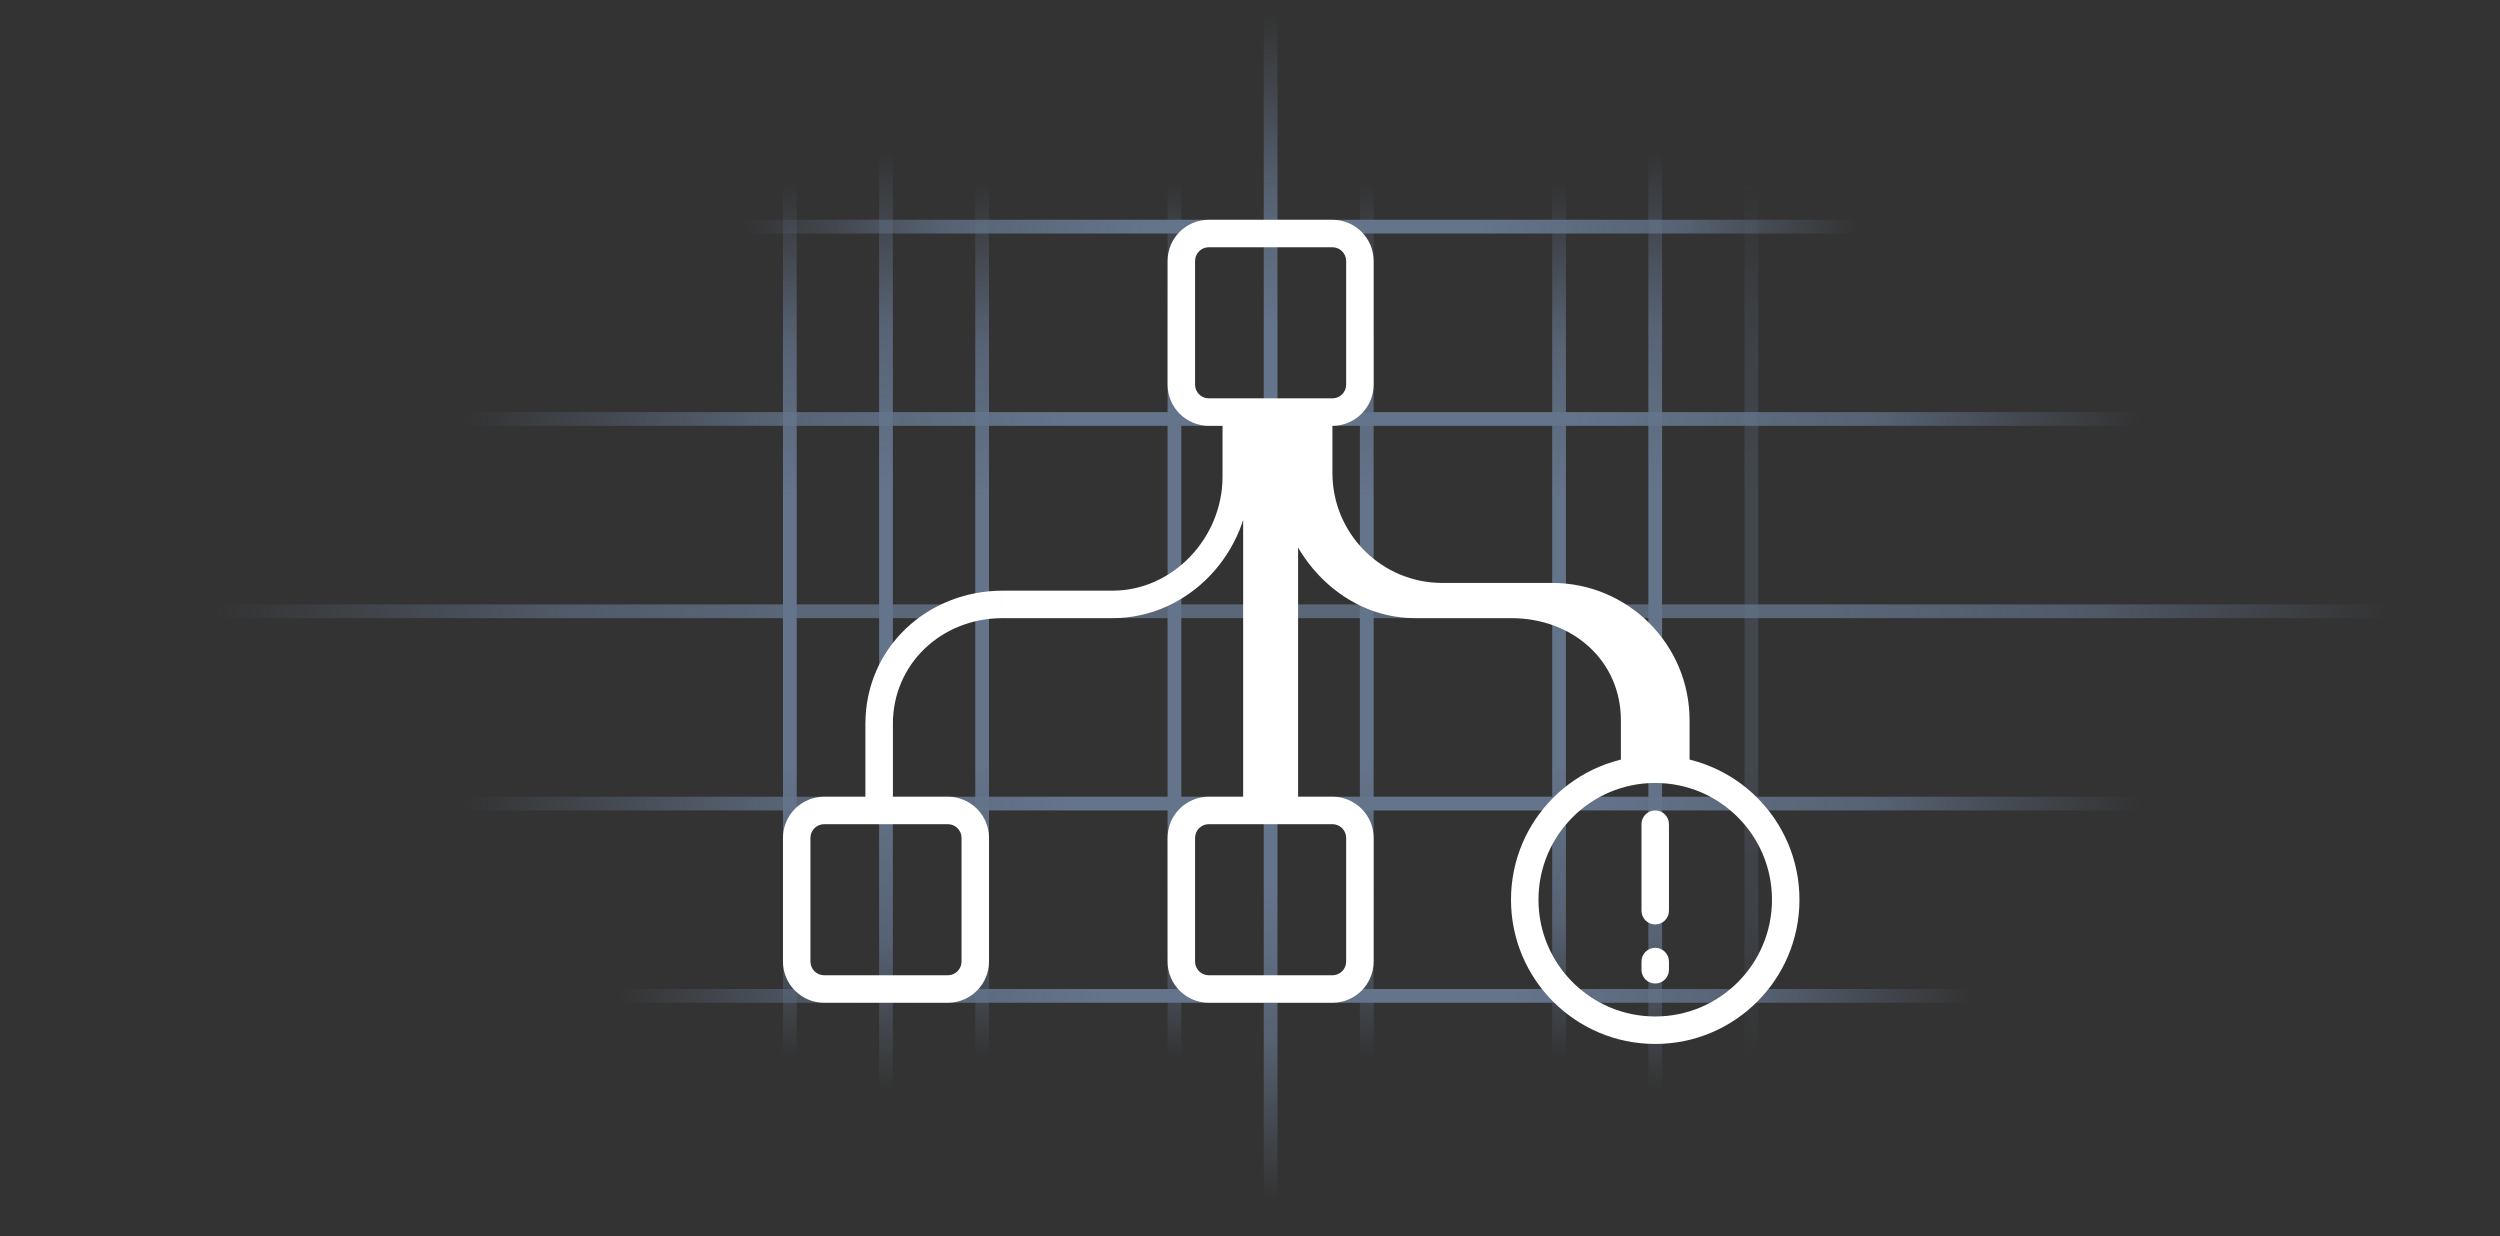 <svg fill="none" height="90" viewBox="0 0 182 90" width="182" xmlns="http://www.w3.org/2000/svg" xmlns:xlink="http://www.w3.org/1999/xlink"><rect x="0" y="0" width="182" height="90" fill="#333333" stroke="none"/><linearGradient id="a"><stop offset=".03" stop-color="#64748b" stop-opacity="0"/><stop offset=".16" stop-color="#64748b" stop-opacity=".74"/><stop offset=".275" stop-color="#64748b"/><stop offset=".715" stop-color="#64748b"/><stop offset=".81" stop-color="#64748b" stop-opacity=".75"/><stop offset=".96" stop-color="#64748b" stop-opacity="0"/></linearGradient><linearGradient id="b" gradientUnits="userSpaceOnUse" x1="90.5" x2="90.5" xlink:href="#a" y1="90.149" y2="-2.685"/><linearGradient id="c"><stop offset=".03" stop-color="#64748b" stop-opacity="0"/><stop offset=".18" stop-color="#64748b" stop-opacity=".74"/><stop offset=".345" stop-color="#64748b"/><stop offset=".475" stop-color="#64748b"/><stop offset=".625" stop-color="#64748b"/><stop offset=".785" stop-color="#64748b" stop-opacity=".75"/><stop offset=".96" stop-color="#64748b" stop-opacity="0"/></linearGradient><linearGradient id="d" gradientUnits="userSpaceOnUse" x1="62.5" x2="62.5" xlink:href="#c" y1="81.434" y2="8.143"/><linearGradient id="e" gradientUnits="userSpaceOnUse" x1="137.816" x2="50.682" xlink:href="#c" y1="18.5" y2="18.5"/><linearGradient id="f" gradientUnits="userSpaceOnUse" x1="146.627" x2="40.763" xlink:href="#c" y1="74.5" y2="74.5"/><linearGradient id="g" gradientUnits="userSpaceOnUse" x1="159.676" x2="28.568" xlink:href="#c" y1="60.5" y2="60.5"/><linearGradient id="h" gradientUnits="userSpaceOnUse" x1="179.107" x2="8.911" xlink:href="#a" y1="46.5" y2="46.5"/><linearGradient id="i" gradientUnits="userSpaceOnUse" x1="159.676" x2="28.568" xlink:href="#c" y1="32.5" y2="32.5"/><linearGradient id="j" gradientUnits="userSpaceOnUse" x1="118.5" x2="118.5" xlink:href="#c" y1="81.434" y2="8.143"/><linearGradient id="k" gradientUnits="userSpaceOnUse" x1="83.5" x2="83.5" xlink:href="#a" y1="79.005" y2="10.601"/><linearGradient id="l" gradientUnits="userSpaceOnUse" x1="69.5" x2="69.5" xlink:href="#c" y1="79.005" y2="10.601"/><linearGradient id="m" gradientUnits="userSpaceOnUse" x1="55.5" x2="55.5" xlink:href="#c" y1="79.005" y2="10.601"/><linearGradient id="n" gradientUnits="userSpaceOnUse" x1="97.5" x2="97.5" xlink:href="#c" y1="79.005" y2="10.601"/><linearGradient id="o" gradientUnits="userSpaceOnUse" x1="111.5" x2="111.5" xlink:href="#c" y1="79.005" y2="10.601"/><linearGradient id="p" gradientUnits="userSpaceOnUse" x1="125.5" x2="125.5" xlink:href="#c" y1="79.005" y2="10.601"/><clipPath id="q"><path d="m0 0h182v90h-182z"/></clipPath><g clip-path="url(#q)"><path d="m92.5-13v114" stroke="url(#b)"/><path d="m64.5-0v90" stroke="url(#d)"/><path d="m41 16.5h107" stroke="url(#e)"/><path d="m29 72.5h130" stroke="url(#f)"/><path d="m14 58.5h161" stroke="url(#g)"/><path d="m-10 44.5h209" opacity=".8" stroke="url(#h)"/><path d="m14 30.5h161" stroke="url(#i)"/><path d="m120.5-0v90" stroke="url(#j)"/><path d="m85.5 3v84" stroke="url(#k)"/><path d="m71.5 3v84" stroke="url(#l)"/><path d="m57.5 3v84" stroke="url(#m)"/><path d="m99.5 3v84" stroke="url(#n)"/><path d="m113.5 3v84" stroke="url(#o)"/><path d="m127.5 3v84" opacity=".3" stroke="url(#p)"/><path d="m121.5 60c0-.552-.448-1-1-1s-1 .448-1 1zm0 10c0-.552-.448-1-1-1s-1 .448-1 1zm-10.5-26.561v-1h-.035l-.035.002zm8.5 27.161c0 .552.448 1 1 1s1-.448 1-1zm0-4.3c0 .552.448 1 1 1s1-.448 1-1zm-59.5-6.3h9v-2h-9zm10 1v9h2v-9zm-1 10h-9v2h9zm-10-1v-9h-2v9zm1 1c-.552 0-1-.448-1-1h-2c0 1.657 1.343 3 3 3zm10-1c0 .552-.448 1-1 1v2c1.657 0 3-1.343 3-3zm-1-10c.552 0 1 .448 1 1h2c0-1.657-1.343-3-3-3zm-9-2c-1.657 0-3 1.343-3 3h2c0-.552.448-1 1-1zm28 2h9v-2h-9zm10 1v9h2v-9zm-1 10h-9v2h9zm-10-1v-9h-2v9zm1 1c-.552 0-1-.448-1-1h-2c0 1.657 1.343 3 3 3zm10-1c0 .552-.448 1-1 1v2c1.657 0 3-1.343 3-3zm-1-10c.552 0 1 .448 1 1h2c0-1.657-1.343-3-3-3zm-9-2c-1.657 0-3 1.343-3 3h2c0-.552.448-1 1-1zm0-40h9v-2h-9zm10 1v9h2v-9zm-1 10h-9v2h9zm-10-1v-9h-2v9zm1 1c-.552 0-1-.448-1-1h-2c0 1.657 1.343 3 3 3zm10-1c0 .552-.448 1-1 1v2c1.657 0 3-1.343 3-3zm-1-10c.552 0 1 .448 1 1h2c0-1.657-1.343-3-3-3zm-9-2c-1.657 0-3 1.343-3 3h2c0-.552.448-1 1-1zm1 14v4.705h2v-4.705zm-8 13c-.01 0-.019 0-.029 0s-.019 0-.029 0c-.01 0-.019 0-.029 0-.01 0-.019 0-.029 0-.01 0-.019 0-.029 0-.01 0-.019 0-.029 0-.01 0-.019 0-.029 0s-.019 0-.029 0-.019 0-.029 0-.019 0-.029 0c-.01 0-.019 0-.029 0-.009 0-.019 0-.029 0s-.019 0-.029 0c-.01 0-.019 0-.029 0s-.019 0-.028 0c-.009 0-.019 0-.029 0-.009 0-.019 0-.028 0-.009 0-.019 0-.028 0s-.019 0-.028 0-.019 0-.028 0-.019 0-.028 0-.019 0-.028 0-.019 0-.028 0-.019 0-.028 0c-.009 0-.019 0-.028 0s-.019 0-.028 0-.019 0-.028 0-.019 0-.028 0-.019 0-.028 0c-.009 0-.019 0-.028 0-.009 0-.018 0-.028 0-.009 0-.018 0-.028 0-.009 0-.018 0-.028 0s-.018 0-.028 0-.018 0-.028 0-.018 0-.028 0-.018 0-.028 0c-.009 0-.018 0-.027 0s-.018 0-.027 0-.018 0-.027 0-.018 0-.027 0-.018 0-.027 0c-.009 0-.018 0-.027 0-.009 0-.018 0-.027 0-.009 0-.018 0-.027 0-.009 0-.018 0-.027 0s-.018 0-.027 0-.018 0-.027 0-.018 0-.027 0-.018 0-.027 0c-.009 0-.018 0-.027 0s-.018 0-.027 0c-.009 0-.018 0-.027 0s-.018 0-.027 0c-.009 0-.018 0-.027 0s-.018 0-.027 0c-.009 0-.018 0-.026 0-.009 0-.018 0-.026 0s-.018 0-.026 0c-.009 0-.018 0-.026 0s-.018 0-.026 0-.018 0-.026 0c-.009 0-.018 0-.026 0-.009 0-.018 0-.026 0-.009 0-.018 0-.026 0s-.017 0-.026 0-.017 0-.026 0-.017 0-.026 0-.017 0-.026 0c-.009 0-.017 0-.026 0-.009 0-.017 0-.026 0-.009 0-.017 0-.026 0s-.017 0-.026 0c-.009 0-.017 0-.026 0-.009 0-.017 0-.026 0-.009 0-.017 0-.026 0-.009 0-.017 0-.026 0-.009 0-.017 0-.025 0s-.017 0-.025 0-.017 0-.025 0c-.009 0-.017 0-.025 0-.009 0-.017 0-.025 0-.008 0-.017 0-.025 0-.008 0-.017 0-.025 0s-.017 0-.025 0-.017 0-.025 0c-.008 0-.017 0-.025 0-.008 0-.017 0-.025 0-.008 0-.017 0-.025 0s-.017 0-.025 0c-.008 0-.017 0-.025 0-.008 0-.017 0-.025 0s-.017 0-.025 0c-.008 0-.017 0-.025 0-.008 0-.017 0-.025 0s-.016 0-.025 0c-.008 0-.017 0-.025 0-.008 0-.016 0-.025 0s-.016 0-.025 0c-.008 0-.016 0-.025 0-.008 0-.016 0-.024 0s-.016 0-.024 0-.016 0-.024 0-.016 0-.024 0c-.008 0-.016 0-.024 0-.008 0-.016 0-.024 0-.008 0-.016 0-.024 0-.008 0-.016 0-.024 0s-.016 0-.024 0-.016 0-.024 0-.016 0-.024 0-.016 0-.024 0c-.008 0-.016 0-.024 0s-.016 0-.024 0-.016 0-.024 0-.016 0-.024 0c-.008 0-.016 0-.024 0-.008 0-.016 0-.024 0-.008 0-.016 0-.024 0-.008 0-.016 0-.023 0s-.016 0-.023 0-.016 0-.023 0-.016 0-.023 0c-.008 0-.015 0-.023 0-.008 0-.015 0-.023 0s-.015 0-.023 0-.015 0-.023 0-.015 0-.023 0c-.008 0-.015 0-.023 0-.008 0-.015 0-.023 0-.008 0-.015 0-.023 0-.008 0-.015 0-.023 0s-.015 0-.023 0-.015 0-.023 0-.015 0-.023 0c-.007 0-.015 0-.023 0-.008 0-.015 0-.023 0-.008 0-.015 0-.023 0s-.015 0-.022 0-.015 0-.022 0c-.007 0-.015 0-.022 0-.007 0-.015 0-.022 0-.007 0-.015 0-.022 0s-.015 0-.022 0-.015 0-.022 0c-.007 0-.015 0-.022 0s-.015 0-.022 0-.015 0-.022 0c-.007 0-.015 0-.022 0-.007 0-.015 0-.022 0s-.015 0-.022 0c-.007 0-.015 0-.022 0s-.015 0-.022 0c-.007 0-.015 0-.022 0s-.015 0-.022 0-.014 0-.022 0-.014 0-.022 0-.014 0-.021 0-.014 0-.021 0c-.007 0-.014 0-.021 0s-.014 0-.021 0-.014 0-.021 0-.014 0-.021 0c-.007 0-.014 0-.021 0-.007 0-.014 0-.021 0-.007 0-.014 0-.021 0s-.014 0-.021 0-.014 0-.021 0-.014 0-.021 0-.014 0-.021 0c-.007 0-.014 0-.021 0-.007 0-.014 0-.021 0-.007 0-.014 0-.021 0s-.014 0-.021 0c-.007 0-.014 0-.021 0s-.014 0-.021 0c-.007 0-.014 0-.021 0s-.014 0-.021 0-.014 0-.02 0-.014 0-.02 0c-.007 0-.013 0-.02 0-.007 0-.013 0-.02 0-.007 0-.013 0-.02 0-.007 0-.013 0-.02 0s-.013 0-.02 0-.013 0-.02 0c-.007 0-.013 0-.02 0-.007 0-.013 0-.02 0-.007 0-.013 0-.02 0-.007 0-.013 0-.02 0s-.013 0-.02 0c-.006 0-.013 0-.02 0-.006 0-.013 0-.02 0-.007 0-.013 0-.02 0-.006 0-.013 0-.019 0s-.013 0-.019 0-.013 0-.019 0-.013 0-.019 0-.013 0-.019 0c-.006 0-.013 0-.019 0-.006 0-.013 0-.019 0s-.013 0-.019 0c-.006 0-.013 0-.019 0s-.013 0-.019 0c-.006 0-.013 0-.019 0s-.013 0-.019 0c-.006 0-.013 0-.019 0s-.013 0-.019 0-.013 0-.019 0c-.006 0-.013 0-.019 0-.006 0-.012 0-.019 0-.006 0-.012 0-.019 0s-.012 0-.019 0-.012 0-.018 0c-.006 0-.012 0-.018 0-.006 0-.012 0-.018 0s-.012 0-.018 0-.012 0-.018 0-.012 0-.018 0c-.006 0-.012 0-.018 0-.006 0-.012 0-.018 0s-.012 0-.018 0-.012 0-.018 0-.012 0-.018 0-.012 0-.018 0c-.006 0-.012 0-.018 0-.006 0-.012 0-.018 0s-.012 0-.018 0-.012 0-.018 0-.012 0-.018 0-.012 0-.018 0-.012 0-.018 0c-.006 0-.012 0-.018 0s-.012 0-.017 0-.012 0-.017 0-.012 0-.017 0c-.006 0-.011 0-.017 0-.006 0-.011 0-.017 0s-.011 0-.017 0-.011 0-.017 0-.011 0-.017 0c-.006 0-.011 0-.017 0-.006 0-.011 0-.017 0-.006 0-.011 0-.017 0s-.011 0-.017 0-.011 0-.017 0c-.005 0-.011 0-.017 0-.005 0-.011 0-.017 0s-.011 0-.017 0-.011 0-.017 0-.011 0-.017 0c-.005 0-.011 0-.016 0-.005 0-.011 0-.016 0-.005 0-.011 0-.016 0-.005 0-.011 0-.016 0s-.011 0-.016 0c-.005 0-.011 0-.016 0s-.011 0-.016 0c-.005 0-.011 0-.016 0-.005 0-.011 0-.016 0s-.011 0-.016 0-.011 0-.016 0c-.005 0-.011 0-.016 0-.005 0-.011 0-.016 0s-.01 0-.016 0c-.005 0-.01 0-.016 0s-.01 0-.015 0c-.005 0-.01 0-.015 0-.005 0-.01 0-.015 0-.005 0-.01 0-.015 0-.005 0-.01 0-.015 0s-.01 0-.015 0c-.005 0-.01 0-.015 0-.005 0-.01 0-.015 0-.005 0-.01 0-.015 0s-.01 0-.015 0-.01 0-.015 0-.01 0-.015 0c-.005 0-.01 0-.015 0-.005 0-.01 0-.015 0s-.01 0-.015 0-.01 0-.015 0c-.005 0-.01 0-.015 0s-.01 0-.015 0c-.005 0-.01 0-.015 0-.005 0-.01 0-.014 0s-.01 0-.014 0-.01 0-.014 0c-.005 0-.009 0-.014 0-.005 0-.009 0-.014 0-.005 0-.009 0-.014 0-.005 0-.009 0-.014 0-.005 0-.009 0-.014 0s-.009 0-.014 0c-.005 0-.009 0-.014 0-.005 0-.009 0-.014 0s-.009 0-.014 0-.009 0-.014 0c-.004 0-.009 0-.014 0-.004 0-.009 0-.014 0s-.009 0-.014 0c-.004 0-.009 0-.013 0s-.009 0-.013 0c-.004 0-.009 0-.013 0-.004 0-.009 0-.013 0-.004 0-.009 0-.013 0-.004 0-.009 0-.013 0s-.009 0-.013 0c-.004 0-.009 0-.013 0-.004 0-.009 0-.013 0s-.009 0-.013 0-.009 0-.013 0-.009 0-.013 0c-.004 0-.009 0-.013 0-.004 0-.009 0-.013 0-.004 0-.009 0-.013 0s-.008 0-.013 0-.008 0-.013 0-.008 0-.013 0-.008 0-.012 0c-.004 0-.008 0-.012 0-.004 0-.008 0-.012 0s-.008 0-.012 0-.008 0-.012 0c-.004 0-.008 0-.012 0-.004 0-.008 0-.012 0-.004 0-.008 0-.012 0s-.008 0-.012 0c-.004 0-.008 0-.012 0-.004 0-.008 0-.012 0s-.008 0-.012 0-.008 0-.012 0-.008 0-.012 0c-.004 0-.008 0-.012 0-.004 0-.008 0-.011 0s-.008 0-.011 0-.008 0-.011 0-.008 0-.011 0c-.004 0-.007 0-.011 0-.004 0-.007 0-.011 0s-.007 0-.011 0-.007 0-.011 0-.007 0-.011 0c-.004 0-.007 0-.011 0-.004 0-.007 0-.011 0-.004 0-.007 0-.011 0-.004 0-.007 0-.011 0-.004 0-.007 0-.011 0s-.007 0-.011 0c-.004 0-.007 0-.011 0s-.007 0-.011 0-.007 0-.011 0-.007 0-.01 0c-.004 0-.007 0-.01 0-.004 0-.007 0-.01 0s-.007 0-.01 0-.007 0-.01 0-.007 0-.01 0-.007 0-.01 0c-.003 0-.007 0-.01 0s-.007 0-.01 0-.007 0-.01 0-.007 0-.01 0c-.003 0-.006 0-.01 0-.003 0-.006 0-.01 0s-.006 0-.01 0-.006 0-.01 0-.006 0-.009 0c-.003 0-.006 0-.009 0-.003 0-.006 0-.009 0-.003 0-.006 0-.009 0s-.006 0-.009 0c-.003 0-.006 0-.009 0-.003 0-.006 0-.009 0-.003 0-.006 0-.009 0-.003 0-.006 0-.009 0-.003 0-.006 0-.009 0s-.006 0-.009 0c-.003 0-.006 0-.009 0s-.006 0-.009 0-.006 0-.009 0-.006 0-.009 0-.006 0-.009 0c-.003 0-.006 0-.009 0s-.006 0-.008 0-.006 0-.008 0-.006 0-.008 0c-.003 0-.005 0-.008 0-.003 0-.005 0-.008 0s-.005 0-.008 0-.005 0-.008 0-.005 0-.008 0c-.003 0-.005 0-.008 0s-.005 0-.008 0-.005 0-.008 0-.005 0-.008 0c-.003 0-.005 0-.008 0-.003 0-.005 0-.008 0-.003 0-.005 0-.007 0s-.005 0-.007 0-.005 0-.007 0c-.003 0-.005 0-.007 0s-.005 0-.007 0-.005 0-.007 0-.005 0-.007 0-.005 0-.007 0c-.002 0-.005 0-.007 0-.002 0-.005 0-.007 0-.002 0-.005 0-.007 0-.002 0-.004 0-.007 0s-.004 0-.007 0c-.002 0-.004 0-.007 0s-.004 0-.007 0-.004 0-.007 0-.004 0-.006 0-.004 0-.006 0c-.002 0-.004 0-.006 0-.002 0-.004 0-.006 0s-.004 0-.006 0c-.002 0-.004 0-.006 0-.002 0-.004 0-.006 0-.002 0-.004 0-.006 0s-.004 0-.006 0-.004 0-.006 0c-.002 0-.004 0-.006 0-.002 0-.004 0-.006 0-.002 0-.004 0-.006 0s-.004 0-.006 0-.004 0-.006 0-.004 0-.006 0c-.002 0-.004 0-.005 0-.002 0-.004 0-.005 0s-.004 0-.005 0c-.002 0-.004 0-.005 0-.002 0-.004 0-.005 0-.002 0-.004 0-.005 0s-.003 0-.005 0-.003 0-.005 0c-.002 0-.003 0-.005 0s-.003 0-.005 0-.003 0-.005 0-.003 0-.005 0-.003 0-.005 0-.003 0-.005 0c-.002 0-.003 0-.005 0s-.003 0-.004 0-.003 0-.004 0c-.002 0-.003 0-.004 0-.002 0-.003 0-.004 0s-.003 0-.004 0-.003 0-.004 0c-.001 0-.003 0-.004 0-.001 0-.003 0-.004 0-.001 0-.003 0-.004 0-.001 0-.003 0-.004 0s-.003 0-.004 0-.003 0-.004 0c-.001 0-.003 0-.004 0s-.002 0-.004 0-.002 0-.004 0-.002 0-.004 0-.002 0-.003 0c-.001 0-.002 0-.003 0s-.002 0-.003 0-.002 0-.003 0c-.001 0-.002 0-.003 0-.001 0-.002 0-.003 0-.001 0-.002 0-.003 0s-.002 0-.003 0c-.001 0-.002 0-.003 0-.001 0-.002 0-.003 0-.001 0-.002 0-.003 0-.001 0-.002 0-.003 0-.001 0-.002 0-.003 0-.001 0-.002 0-.003 0-.001 0-.002 0-.003 0-.001 0-.002 0-.003 0s-.002 0-.002 0c-.001 0-.002 0-.002 0-.001 0-.002 0-.002 0-.001 0-.001 0-.002 0s-.001 0-.002 0-.001 0-.002 0c-.001 0-.001 0-.002 0s-.001 0-.002 0-.001 0-.002 0-.001 0-.002 0c-.001 0-.001 0-.002 0-.001 0-.001 0-.002 0-.001 0-.001 0-.002 0s-.001 0-.002 0-.001 0-.001 0-.001 0-.001 0c-.001 0-.001 0-.001 0s-.001 0-.001 0-.001 0-.001 0c-0 0-.001 0-.001 0-0 0-.001 0-.001 0s-.001 0-.001 0-.001 0-.001 0-.001 0-.001 0c-0 0-.001 0-.001 0-0 0-.001 0-.001 0s-0 0-.001 0-0 0-.001 0-0 0-.001 0c-0 0-0 0-0 0s-0 0-0 0c-0 0-0 0-0 0s-0 0-0 0c0 0 0 0-0 0v1 1h0.0 0.0 0.0 0.0 0.0.001.001.001.001.001.001.001.001.001.001.001.001.001.001.001.002.002.002.002.002.002.002.002.002.002.002.002.002.002.003.003.003.003.003.003.003.003.003.003.003.003.003.003.003.003.004.004.004.004.004.004.004.004.004.004.004.004.004.004.004.004.005.005.005.005.005.005.005.005.005.005.005.005.005.005.005.006.006.006.006.006.006.006.006.006.006.006.006.006.006.006.006.007.007.007.007.007.007.007.007.007.007.007.007.007.007.007.007.008.008.008.008.008.008.008.008.008.008.008.008.008.008.009.009.009.009.009.009.009.009.009.009.009.009.009.009.009.009.009.01.01.01.01.01.01.01.01.01.01.01.01.01.01.01.011.011.011.011.011.011.011.011.011.011.011.011.011.011.011.011.011.011.012.012.012.012.012.012.012.012.012.012.012.012.012.012.012.013.013.013.013.013.013.013.013.013.013.013.013.013.013.013.013.013.013.014.014.014.014.014.014.014.014.014.014.014.014.014.014.014.014.015.015.015.015.015.015.015.015.015.015.015.015.015.015.015.015.015.015.015.016.016.016.016.016.016.016.016.016.016.016.016.016.016.016.017.017.017.017.017.017.017.017.017.017.017.017.017.017.017.017.017.017.018.018.018.018.018.018.018.018.018.018.018.018.018.018.018.018.018.018.018.018.019.019.019.019.019.019.019.019.019.019.019.019.019.019.019.019.019.019.019.02.02.02.02.02.02.02.02.02.02.02.02.02.02.02.02.021.021.021.021.021.021.021.021.021.021.021.021.021.021.021.021.021.021.021.021.021.022.022.022.022.022.022.022.022.022.022.022.022.022.022.022.022.022.022.022.023.023.023.023.023.023.023.023.023.023.023.023.023.023.023.023.023.023.023.024.024.024.024.024.024.024.024.024.024.024.024.024.024.024.024.024.024.024.025.025.025.025.025.025.025.025.025.025.025.025.025.025.025.025.025.025.025.025.025.025.025.026.026.026.026.026.026.026.026.026.026.026.026.026.026.026.026.026.026.026.026.026.027.027.027.027.027.027.027.027.027.027.027.027.027.027.027.027.027.027.027.028.028.028.028.028.028.028.028.028.028.028.028.028.028.028.028.028.028.028.028.028.029.028.029.029.029.029.029.029.029.029.029.029.029.029.029.029zm-18 9.705v6.295h2v-6.295zm10-9.705c-5.479 0-10 4.139-10 9.705h2c0-4.375 3.538-7.705 8-7.705zm16-8.295c0 4.46-3.623 8.295-8 8.295v2c5.564 0 10-4.814 10-10.295zm1.5-4.268v28.506h2v-28.506zm1 0v28.506h2v-28.506zm1 0v28.506h2v-28.506zm27 29.562v6h2v-6zm0 10v.3h2v-.3zm-26.5-40v4.439h2v-4.439zm10 15h7v-2h-7zm15 7.439v3.561h2v-3.561zm-8-7.439c4.505 0 8 3.104 8 7.439h2c0-5.606-4.564-9.439-10-9.439zm-17-10.561c0 5.444 4.401 10.561 10 10.561v-2c-4.342 0-8-4.063-8-8.561zm10.07 10.558 8-.561-.14-1.995-8 .561zm15.93 7.442v3.561h2v-3.561zm-8-8c4.418 0 8 3.582 8 8h2c0-5.523-4.477-10-10-10zm-16-14.439v4.439h2v-4.439zm10 14.439h8v-2h-8zm16 8v3.561h2v-3.561zm-8-8c4.418 0 8 3.582 8 8h2c0-5.523-4.477-10-10-10zm-18-10c0 5.523 4.477 10 10 10v-2c-4.418 0-8-3.582-8-8zm25.5 39.561c-4.694 0-8.5-3.806-8.5-8.5h-2c0 5.799 4.701 10.5 10.5 10.5zm8.5-8.5c0 4.694-3.806 8.5-8.5 8.5v2c5.799 0 10.5-4.701 10.5-10.5zm-8.5-8.5c4.694 0 8.5 3.806 8.5 8.5h2c0-5.799-4.701-10.5-10.5-10.5zm0-2c-5.799 0-10.5 4.701-10.5 10.5h2c0-4.694 3.806-8.5 8.5-8.5zm1 15.6v-.3h-2v.3zm0-4.3v-.3h-2v.3zm-48.5-22.3c0-1 0-1 0-1v2-2 2s0 0 0-1z" fill="#fff"/></g></svg>